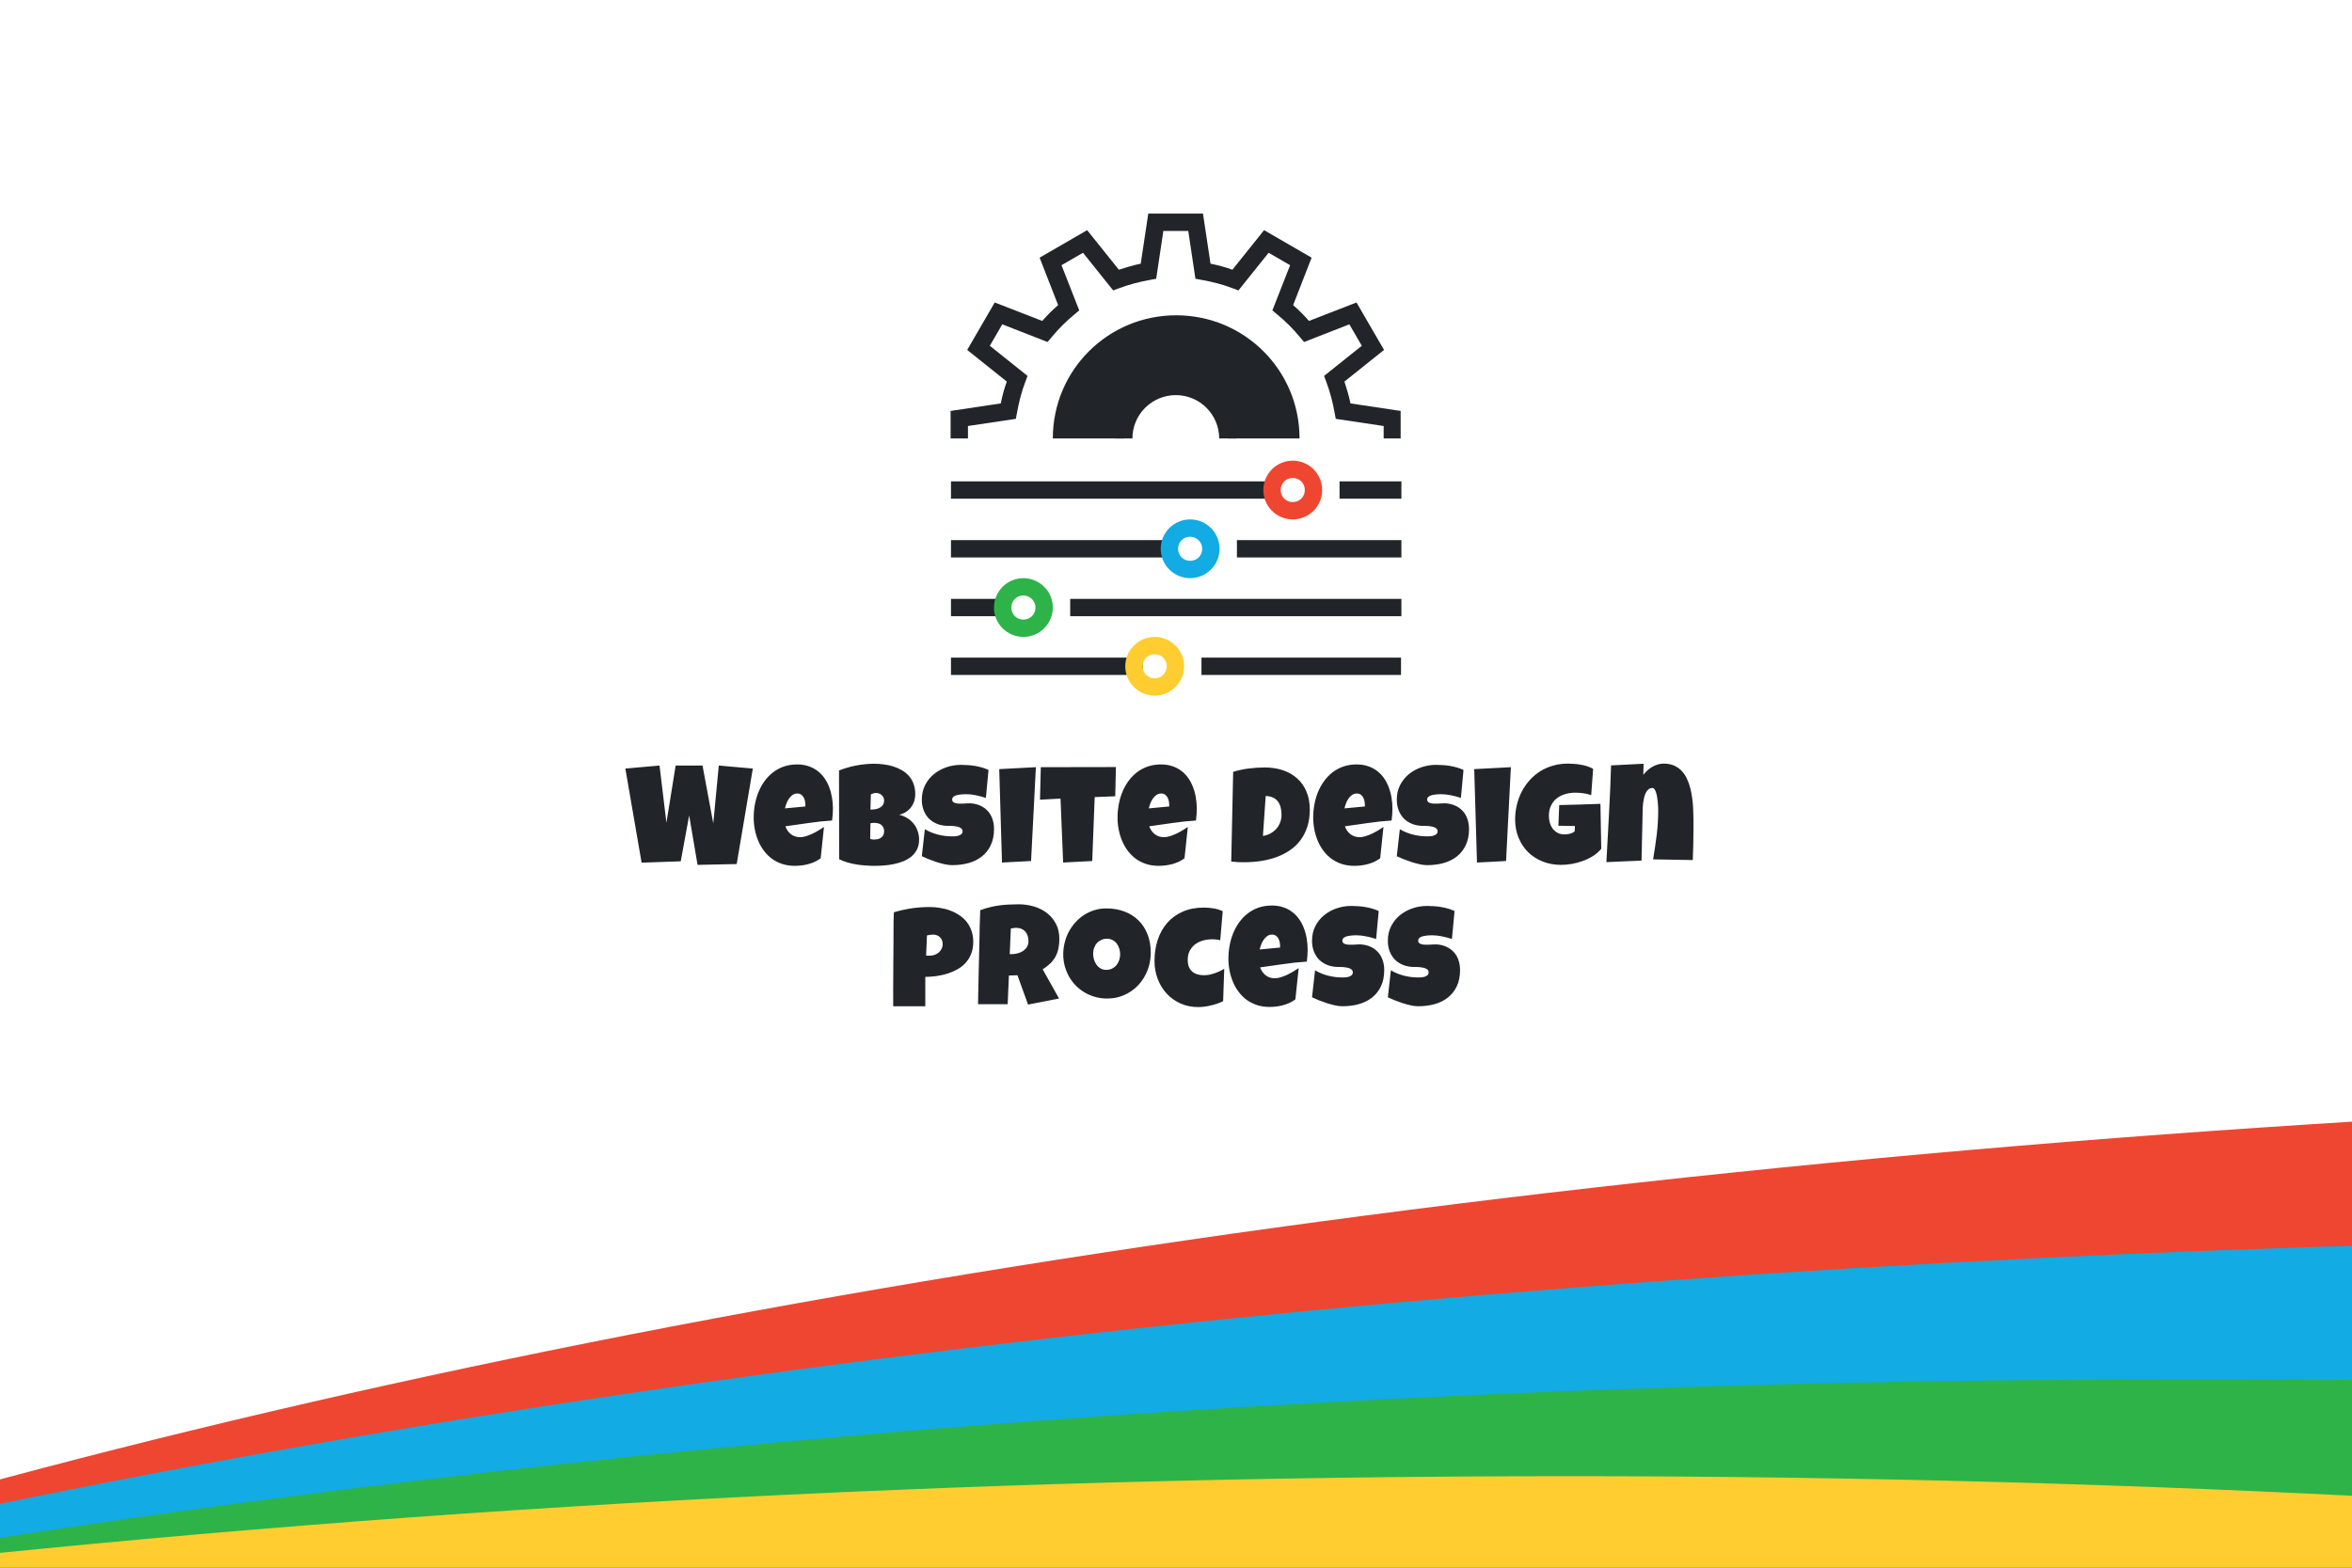<svg width="1200" height="800" viewBox="0 0 1200 800" fill="none" xmlns="http://www.w3.org/2000/svg">
<rect x="0" y="0" width="1200" height="800" fill="#333333" stroke="none"/>
<g clip-path="url(#clip0)">
<rect width="1200" height="800" fill="white"/>
<rect width="1200" height="800" fill="white"/>
<path d="M0 0C31.115 538.332 113.638 1018.29 230.657 1387.99V0H0Z" transform="translate(1228.99 570.668) rotate(90)" fill="#EF4631"/>
<path d="M0 0C13.528 516.713 73.053 992.348 166.398 1381.5V0H0Z" transform="translate(1229 634.926) rotate(90)" fill="#12ABE3"/>
<path d="M0.676 0C-5.19087e-06 38.916 5.16063e-06 77.831 5.16063e-06 116.747C5.16063e-06 557.79 35.174 972.89 98.08 1333.94V0H0.676Z" transform="translate(1229 703.921) rotate(90)" fill="#2EB349"/>
<path d="M11.499 0C4.058 138.367 0 281.057 0 428.072C0 739.397 16.91 1035.59 48.025 1312.32V0H11.499Z" transform="translate(1229 753.3) rotate(90)" fill="#FFCD30"/>
<path d="M355.095 2.203L346.868 50.93L326.9 51.352L322.611 26.109L318.322 49.523L298.353 50.227L290.056 2.203L307.493 0.656L311.009 29.836L315.72 0.656H329.431L334.915 30.188L337.728 0.656L355.095 2.203ZM395.963 22.594C395.963 24.633 395.823 26.672 395.542 28.711C391.534 28.969 387.549 29.391 383.588 29.977C379.627 30.539 375.667 31.102 371.706 31.664C372.315 33.352 373.264 34.699 374.553 35.707C375.866 36.715 377.424 37.219 379.229 37.219C380.167 37.219 381.186 37.043 382.288 36.691C383.413 36.34 384.526 35.906 385.627 35.391C386.729 34.852 387.784 34.277 388.792 33.668C389.799 33.059 390.667 32.508 391.393 32.016L389.706 47.977C388.792 48.68 387.795 49.277 386.717 49.77C385.663 50.262 384.561 50.66 383.413 50.965C382.264 51.27 381.104 51.492 379.932 51.633C378.76 51.773 377.612 51.844 376.487 51.844C374.167 51.844 372.045 51.527 370.124 50.895C368.202 50.262 366.456 49.383 364.885 48.258C363.338 47.109 361.979 45.762 360.807 44.215C359.635 42.668 358.663 40.98 357.889 39.152C357.116 37.324 356.53 35.391 356.131 33.352C355.733 31.312 355.534 29.25 355.534 27.164C355.534 24.984 355.733 22.805 356.131 20.625C356.53 18.445 357.127 16.348 357.924 14.332C358.745 12.316 359.764 10.453 360.983 8.742C362.225 7.008 363.667 5.496 365.307 4.207C366.948 2.918 368.799 1.91 370.862 1.184C372.948 0.457 375.245 0.094 377.752 0.094C379.838 0.094 381.737 0.387 383.448 0.973C385.182 1.535 386.717 2.332 388.053 3.363C389.413 4.371 390.584 5.578 391.569 6.984C392.577 8.391 393.397 9.938 394.03 11.625C394.686 13.289 395.167 15.059 395.471 16.934C395.799 18.785 395.963 20.672 395.963 22.594ZM381.901 20.766C381.901 20.109 381.831 19.441 381.69 18.762C381.549 18.059 381.315 17.426 380.987 16.863C380.682 16.301 380.272 15.844 379.756 15.492C379.241 15.117 378.596 14.93 377.823 14.93C376.885 14.93 376.053 15.188 375.327 15.703C374.624 16.195 374.014 16.828 373.499 17.602C372.983 18.352 372.561 19.172 372.233 20.062C371.905 20.953 371.659 21.773 371.495 22.523L381.901 21.539V20.766ZM439.926 38.484C439.926 40.43 439.562 42.105 438.836 43.512C438.133 44.918 437.183 46.113 435.988 47.098C434.793 48.082 433.41 48.891 431.84 49.523C430.293 50.133 428.676 50.613 426.988 50.965C425.301 51.316 423.601 51.551 421.89 51.668C420.203 51.785 418.621 51.844 417.144 51.844C415.691 51.844 414.179 51.785 412.609 51.668C411.062 51.574 409.515 51.398 407.969 51.141C406.422 50.883 404.898 50.543 403.398 50.121C401.898 49.676 400.48 49.125 399.144 48.469L399.074 3.188C400.387 2.648 401.781 2.168 403.258 1.746C404.734 1.301 406.234 0.938 407.758 0.656C409.304 0.352 410.84 0.129 412.363 -0.012C413.887 -0.176 415.363 -0.258 416.793 -0.258C418.457 -0.258 420.133 -0.152 421.82 0.059C423.531 0.27 425.172 0.621 426.742 1.113C428.312 1.605 429.777 2.25 431.137 3.047C432.496 3.82 433.679 4.781 434.687 5.93C435.719 7.078 436.515 8.414 437.078 9.938C437.664 11.461 437.957 13.219 437.957 15.211C437.957 16.523 437.769 17.754 437.394 18.902C437.019 20.051 436.48 21.082 435.777 21.996C435.074 22.91 434.219 23.695 433.211 24.352C432.203 24.984 431.066 25.453 429.801 25.758C431.324 26.156 432.707 26.742 433.949 27.516C435.215 28.289 436.281 29.227 437.148 30.328C438.039 31.43 438.719 32.672 439.187 34.055C439.679 35.438 439.926 36.914 439.926 38.484ZM422.066 18.445C422.066 17.766 421.926 17.191 421.644 16.723C421.363 16.23 421.012 15.832 420.59 15.527C420.191 15.223 419.746 15 419.254 14.859C418.785 14.719 418.363 14.648 417.988 14.648C417.519 14.648 417.062 14.719 416.617 14.859C416.172 15 415.738 15.164 415.316 15.352L415.105 23.156C415.644 23.156 416.312 23.109 417.109 23.016C417.906 22.922 418.668 22.723 419.394 22.418C420.144 22.09 420.777 21.621 421.293 21.012C421.808 20.379 422.066 19.523 422.066 18.445ZM417.074 29.906C416.394 29.906 415.738 29.977 415.105 30.117L414.965 38.133C415.316 38.203 415.656 38.273 415.984 38.344C416.336 38.391 416.676 38.414 417.004 38.414C417.496 38.414 418.035 38.367 418.621 38.273C419.207 38.156 419.758 37.945 420.273 37.641C420.789 37.312 421.211 36.879 421.539 36.34C421.89 35.801 422.066 35.086 422.066 34.195C422.066 33.305 421.89 32.578 421.539 32.016C421.211 31.453 420.801 31.02 420.308 30.715C419.816 30.387 419.277 30.176 418.691 30.082C418.105 29.965 417.566 29.906 417.074 29.906ZM478.157 33C478.157 36.211 477.595 38.988 476.47 41.332C475.368 43.652 473.845 45.574 471.899 47.098C469.978 48.598 467.716 49.711 465.114 50.438C462.536 51.141 459.759 51.492 456.782 51.492C455.634 51.492 454.368 51.34 452.985 51.035C451.626 50.73 450.243 50.355 448.837 49.91C447.431 49.441 446.071 48.949 444.759 48.434C443.47 47.895 442.321 47.391 441.314 46.922L442.86 33.141C444.853 34.336 447.056 35.25 449.47 35.883C451.907 36.492 454.298 36.797 456.642 36.797C457.087 36.797 457.626 36.785 458.259 36.762C458.892 36.715 459.489 36.609 460.052 36.445C460.638 36.258 461.13 35.988 461.528 35.637C461.927 35.285 462.126 34.781 462.126 34.125C462.126 33.68 461.985 33.305 461.704 33C461.423 32.672 461.06 32.414 460.614 32.227C460.169 32.016 459.665 31.863 459.103 31.77C458.54 31.652 457.989 31.57 457.45 31.523C456.911 31.477 456.407 31.453 455.939 31.453C455.47 31.453 455.095 31.453 454.814 31.453C452.798 31.453 450.958 31.137 449.294 30.504C447.653 29.871 446.235 28.98 445.04 27.832C443.868 26.66 442.954 25.254 442.298 23.613C441.642 21.949 441.314 20.109 441.314 18.094C441.314 15.328 441.864 12.855 442.966 10.676C444.091 8.473 445.579 6.609 447.431 5.086C449.306 3.539 451.45 2.355 453.864 1.535C456.278 0.715 458.774 0.305 461.353 0.305C462.501 0.305 463.685 0.352 464.903 0.445C466.122 0.516 467.329 0.656 468.524 0.867C469.743 1.078 470.927 1.348 472.075 1.676C473.224 2.004 474.314 2.414 475.345 2.906L474.009 17.18C472.415 16.641 470.739 16.195 468.982 15.844C467.247 15.469 465.548 15.281 463.884 15.281C463.579 15.281 463.181 15.293 462.689 15.316C462.22 15.316 461.716 15.352 461.177 15.422C460.661 15.469 460.134 15.551 459.595 15.668C459.056 15.785 458.575 15.949 458.153 16.16C457.732 16.348 457.392 16.605 457.134 16.934C456.876 17.262 456.759 17.648 456.782 18.094C456.806 18.609 456.993 19.008 457.345 19.289C457.72 19.57 458.189 19.781 458.751 19.922C459.337 20.039 459.97 20.098 460.649 20.098C461.353 20.098 462.044 20.086 462.724 20.062C463.403 20.016 464.036 19.98 464.622 19.957C465.208 19.91 465.689 19.898 466.064 19.922C467.939 20.039 469.626 20.438 471.126 21.117C472.626 21.797 473.892 22.699 474.923 23.824C475.978 24.949 476.774 26.297 477.314 27.867C477.876 29.414 478.157 31.125 478.157 33ZM499.514 1.5L497.053 49.383L482.217 50.156L480.811 2.484L499.514 1.5ZM540.347 1.43L539.996 16.336L529.519 16.758L528.254 49.383L513.418 50.156L512.082 17.531L501.605 18.094L502.027 1.5L540.347 1.43ZM581.602 22.594C581.602 24.633 581.462 26.672 581.181 28.711C577.173 28.969 573.188 29.391 569.227 29.977C565.266 30.539 561.306 31.102 557.345 31.664C557.954 33.352 558.903 34.699 560.192 35.707C561.505 36.715 563.063 37.219 564.868 37.219C565.806 37.219 566.825 37.043 567.927 36.691C569.052 36.34 570.165 35.906 571.266 35.391C572.368 34.852 573.423 34.277 574.431 33.668C575.438 33.059 576.306 32.508 577.032 32.016L575.345 47.977C574.431 48.68 573.434 49.277 572.356 49.77C571.302 50.262 570.2 50.66 569.052 50.965C567.903 51.27 566.743 51.492 565.571 51.633C564.399 51.773 563.251 51.844 562.126 51.844C559.806 51.844 557.684 51.527 555.763 50.895C553.841 50.262 552.095 49.383 550.524 48.258C548.977 47.109 547.618 45.762 546.446 44.215C545.274 42.668 544.302 40.98 543.528 39.152C542.755 37.324 542.169 35.391 541.77 33.352C541.372 31.312 541.173 29.25 541.173 27.164C541.173 24.984 541.372 22.805 541.77 20.625C542.169 18.445 542.766 16.348 543.563 14.332C544.384 12.316 545.403 10.453 546.622 8.742C547.864 7.008 549.306 5.496 550.946 4.207C552.587 2.918 554.438 1.91 556.501 1.184C558.587 0.457 560.884 0.094 563.391 0.094C565.477 0.094 567.376 0.387 569.087 0.973C570.821 1.535 572.356 2.332 573.692 3.363C575.052 4.371 576.224 5.578 577.208 6.984C578.216 8.391 579.036 9.938 579.669 11.625C580.325 13.289 580.806 15.059 581.11 16.934C581.438 18.785 581.602 20.672 581.602 22.594ZM567.54 20.766C567.54 20.109 567.47 19.441 567.329 18.762C567.188 18.059 566.954 17.426 566.626 16.863C566.321 16.301 565.911 15.844 565.395 15.492C564.88 15.117 564.235 14.93 563.462 14.93C562.524 14.93 561.692 15.188 560.966 15.703C560.263 16.195 559.653 16.828 559.138 17.602C558.622 18.352 558.2 19.172 557.872 20.062C557.544 20.953 557.298 21.773 557.134 22.523L567.54 21.539V20.766ZM639.257 23.086C639.257 26.367 638.835 29.309 637.992 31.91C637.148 34.512 635.964 36.82 634.441 38.836C632.941 40.828 631.148 42.527 629.062 43.934C626.976 45.34 624.691 46.5 622.207 47.414C619.722 48.305 617.074 48.961 614.261 49.383C611.472 49.805 608.601 50.016 605.648 50.016C604.546 50.016 603.468 49.992 602.414 49.945C601.359 49.875 600.281 49.781 599.179 49.664L600.164 3.891C602.742 3.07 605.39 2.496 608.109 2.168C610.851 1.816 613.57 1.641 616.265 1.641C619.617 1.641 622.699 2.109 625.511 3.047C628.324 3.984 630.75 5.367 632.789 7.195C634.828 9 636.41 11.238 637.535 13.91C638.683 16.559 639.257 19.617 639.257 23.086ZM615.351 36.586C616.757 36.375 618.035 35.953 619.183 35.32C620.355 34.664 621.363 33.867 622.207 32.93C623.05 31.969 623.695 30.891 624.14 29.695C624.609 28.477 624.843 27.188 624.843 25.828C624.843 24.492 624.703 23.25 624.421 22.102C624.14 20.93 623.683 19.922 623.05 19.078C622.417 18.211 621.585 17.531 620.554 17.039C619.523 16.523 618.257 16.242 616.757 16.195L615.351 36.586ZM681.427 22.594C681.427 24.633 681.286 26.672 681.005 28.711C676.997 28.969 673.012 29.391 669.052 29.977C665.091 30.539 661.13 31.102 657.169 31.664C657.778 33.352 658.727 34.699 660.016 35.707C661.329 36.715 662.887 37.219 664.692 37.219C665.63 37.219 666.649 37.043 667.751 36.691C668.876 36.34 669.989 35.906 671.091 35.391C672.192 34.852 673.247 34.277 674.255 33.668C675.262 33.059 676.13 32.508 676.856 32.016L675.169 47.977C674.255 48.68 673.259 49.277 672.18 49.77C671.126 50.262 670.024 50.66 668.876 50.965C667.727 51.27 666.567 51.492 665.395 51.633C664.223 51.773 663.075 51.844 661.95 51.844C659.63 51.844 657.509 51.527 655.587 50.895C653.665 50.262 651.919 49.383 650.348 48.258C648.802 47.109 647.442 45.762 646.27 44.215C645.098 42.668 644.126 40.98 643.352 39.152C642.579 37.324 641.993 35.391 641.594 33.352C641.196 31.312 640.997 29.25 640.997 27.164C640.997 24.984 641.196 22.805 641.594 20.625C641.993 18.445 642.591 16.348 643.387 14.332C644.208 12.316 645.227 10.453 646.446 8.742C647.688 7.008 649.13 5.496 650.77 4.207C652.411 2.918 654.262 1.91 656.325 1.184C658.411 0.457 660.708 0.094 663.216 0.094C665.302 0.094 667.2 0.387 668.911 0.973C670.645 1.535 672.18 2.332 673.516 3.363C674.876 4.371 676.048 5.578 677.032 6.984C678.04 8.391 678.86 9.938 679.493 11.625C680.149 13.289 680.63 15.059 680.934 16.934C681.262 18.785 681.427 20.672 681.427 22.594ZM667.364 20.766C667.364 20.109 667.294 19.441 667.153 18.762C667.012 18.059 666.778 17.426 666.45 16.863C666.145 16.301 665.735 15.844 665.219 15.492C664.704 15.117 664.059 14.93 663.286 14.93C662.348 14.93 661.516 15.188 660.79 15.703C660.087 16.195 659.477 16.828 658.962 17.602C658.446 18.352 658.024 19.172 657.696 20.062C657.368 20.953 657.122 21.773 656.958 22.523L667.364 21.539V20.766ZM720.502 33C720.502 36.211 719.939 38.988 718.814 41.332C717.713 43.652 716.189 45.574 714.244 47.098C712.322 48.598 710.061 49.711 707.459 50.438C704.881 51.141 702.104 51.492 699.127 51.492C697.979 51.492 696.713 51.34 695.33 51.035C693.971 50.73 692.588 50.355 691.182 49.91C689.775 49.441 688.416 48.949 687.104 48.434C685.814 47.895 684.666 47.391 683.658 46.922L685.205 33.141C687.197 34.336 689.4 35.25 691.814 35.883C694.252 36.492 696.643 36.797 698.986 36.797C699.432 36.797 699.971 36.785 700.604 36.762C701.236 36.715 701.834 36.609 702.396 36.445C702.982 36.258 703.475 35.988 703.873 35.637C704.271 35.285 704.471 34.781 704.471 34.125C704.471 33.68 704.33 33.305 704.049 33C703.768 32.672 703.404 32.414 702.959 32.227C702.514 32.016 702.01 31.863 701.447 31.77C700.885 31.652 700.334 31.57 699.795 31.523C699.256 31.477 698.752 31.453 698.283 31.453C697.814 31.453 697.439 31.453 697.158 31.453C695.143 31.453 693.303 31.137 691.639 30.504C689.998 29.871 688.58 28.98 687.385 27.832C686.213 26.66 685.299 25.254 684.643 23.613C683.986 21.949 683.658 20.109 683.658 18.094C683.658 15.328 684.209 12.855 685.311 10.676C686.436 8.473 687.924 6.609 689.775 5.086C691.65 3.539 693.795 2.355 696.209 1.535C698.623 0.715 701.119 0.305 703.697 0.305C704.846 0.305 706.029 0.352 707.248 0.445C708.467 0.516 709.674 0.656 710.869 0.867C712.088 1.078 713.271 1.348 714.42 1.676C715.568 2.004 716.658 2.414 717.689 2.906L716.354 17.18C714.76 16.641 713.084 16.195 711.326 15.844C709.592 15.469 707.893 15.281 706.229 15.281C705.924 15.281 705.525 15.293 705.033 15.316C704.564 15.316 704.061 15.352 703.521 15.422C703.006 15.469 702.479 15.551 701.939 15.668C701.4 15.785 700.92 15.949 700.498 16.16C700.076 16.348 699.736 16.605 699.479 16.934C699.221 17.262 699.104 17.648 699.127 18.094C699.15 18.609 699.338 19.008 699.689 19.289C700.064 19.57 700.533 19.781 701.096 19.922C701.682 20.039 702.314 20.098 702.994 20.098C703.697 20.098 704.389 20.086 705.068 20.062C705.748 20.016 706.381 19.98 706.967 19.957C707.553 19.91 708.033 19.898 708.408 19.922C710.283 20.039 711.971 20.438 713.471 21.117C714.971 21.797 716.236 22.699 717.268 23.824C718.322 24.949 719.119 26.297 719.658 27.867C720.221 29.414 720.502 31.125 720.502 33ZM741.859 1.5L739.398 49.383L724.562 50.156L723.156 2.484L741.859 1.5ZM787.965 43.125C786.864 44.508 785.505 45.715 783.887 46.746C782.27 47.777 780.536 48.633 778.684 49.312C776.833 49.992 774.934 50.508 772.989 50.859C771.044 51.188 769.192 51.352 767.434 51.352C764.036 51.352 760.907 50.777 758.047 49.629C755.188 48.48 752.715 46.887 750.63 44.848C748.567 42.785 746.95 40.336 745.778 37.5C744.606 34.664 744.02 31.57 744.02 28.219C744.02 25.664 744.313 23.18 744.899 20.766C745.485 18.352 746.317 16.09 747.395 13.98C748.497 11.871 749.833 9.938 751.403 8.18C752.973 6.422 754.755 4.91 756.747 3.645C758.739 2.379 760.919 1.406 763.286 0.727C765.676 0.023 768.208 -0.328 770.88 -0.328C771.887 -0.328 772.965 -0.281 774.114 -0.188C775.262 -0.117 776.399 0.023 777.524 0.234C778.672 0.422 779.786 0.691 780.864 1.043C781.942 1.395 782.926 1.828 783.817 2.344L782.833 15.773C781.52 15.281 780.161 14.953 778.755 14.789C777.372 14.602 776.012 14.508 774.676 14.508C772.801 14.508 771.044 14.766 769.403 15.281C767.786 15.773 766.368 16.512 765.149 17.496C763.954 18.48 763.005 19.711 762.301 21.188C761.598 22.664 761.247 24.375 761.247 26.32C761.247 27.539 761.411 28.723 761.739 29.871C762.067 30.996 762.559 32.004 763.215 32.895C763.895 33.762 764.727 34.465 765.712 35.004C766.719 35.543 767.88 35.812 769.192 35.812C770.083 35.812 770.997 35.695 771.934 35.461C772.895 35.227 773.715 34.828 774.395 34.266L774.536 31.523L766.098 31.383L766.52 20.836C770.012 20.719 773.505 20.625 776.997 20.555C780.489 20.461 784.005 20.344 787.544 20.203L787.965 43.125ZM835.021 33.211C835.021 35.859 834.986 38.484 834.916 41.086C834.869 43.664 834.787 46.266 834.67 48.891L814.42 48.539C815.123 44.391 815.732 40.254 816.248 36.129C816.764 31.98 817.021 27.797 817.021 23.578C817.021 23.273 817.01 22.781 816.986 22.102C816.963 21.422 816.916 20.66 816.846 19.816C816.775 18.949 816.67 18.07 816.529 17.18C816.412 16.266 816.236 15.434 816.002 14.684C815.791 13.934 815.521 13.324 815.193 12.855C814.889 12.363 814.514 12.117 814.068 12.117C813.271 12.117 812.592 12.352 812.029 12.82C811.49 13.289 811.033 13.898 810.658 14.648C810.307 15.375 810.025 16.195 809.814 17.109C809.603 18.023 809.439 18.938 809.322 19.852C809.228 20.766 809.158 21.633 809.111 22.453C809.088 23.25 809.076 23.906 809.076 24.422C808.959 28.57 808.865 32.695 808.795 36.797C808.724 40.875 808.631 45 808.514 49.172L790.584 49.945C791.053 41.672 791.498 33.445 791.92 25.266C792.365 17.086 792.717 8.859 792.974 0.586L809.568 -0.258L809.428 5.367C810.084 4.57 810.787 3.82 811.537 3.117C812.31 2.414 813.131 1.816 813.998 1.324C814.865 0.809 815.779 0.41 816.74 0.129C817.724 -0.176 818.756 -0.328 819.834 -0.328C821.826 -0.328 823.572 0 825.072 0.656C826.572 1.312 827.861 2.203 828.939 3.328C830.017 4.453 830.92 5.789 831.646 7.336C832.373 8.859 832.959 10.488 833.404 12.223C833.849 13.957 834.189 15.773 834.424 17.672C834.658 19.547 834.81 21.398 834.881 23.227C834.974 25.055 835.021 26.824 835.021 28.535C835.021 30.246 835.021 31.805 835.021 33.211ZM467.557 90.586C467.557 92.859 467.217 94.875 466.537 96.633C465.858 98.391 464.92 99.938 463.725 101.273C462.553 102.586 461.17 103.699 459.576 104.613C457.983 105.504 456.272 106.242 454.444 106.828C452.639 107.391 450.764 107.812 448.819 108.094C446.873 108.352 444.963 108.492 443.088 108.516V123.492H426.705C426.705 120.82 426.705 118.219 426.705 115.688C426.729 113.156 426.741 110.648 426.741 108.164C426.764 105.656 426.776 103.137 426.776 100.605C426.799 98.074 426.823 95.461 426.846 92.766C426.893 89.906 426.905 87.047 426.881 84.188C426.858 81.328 426.916 78.445 427.057 75.539C430.057 74.648 433.057 73.981 436.057 73.535C439.057 73.09 442.151 72.867 445.338 72.867C447.143 72.867 448.948 73.019 450.752 73.324C452.557 73.606 454.28 74.062 455.92 74.695C457.584 75.328 459.119 76.125 460.526 77.086C461.955 78.023 463.186 79.148 464.217 80.461C465.248 81.773 466.057 83.273 466.643 84.961C467.252 86.648 467.557 88.523 467.557 90.586ZM451.948 91.781C451.948 90.258 451.479 89.074 450.541 88.231C449.627 87.363 448.432 86.93 446.955 86.93C446.463 86.93 445.948 86.977 445.409 87.07C444.893 87.141 444.401 87.234 443.932 87.352L443.51 97.617C443.838 97.664 444.155 97.688 444.459 97.688C444.764 97.688 445.08 97.688 445.409 97.688C446.252 97.688 447.061 97.547 447.834 97.266C448.631 96.984 449.334 96.586 449.944 96.07C450.553 95.531 451.034 94.91 451.385 94.207C451.76 93.481 451.948 92.672 451.948 91.781ZM511.484 89.109C511.484 90.938 511.32 92.602 510.992 94.102C510.687 95.578 510.195 96.938 509.515 98.18C508.836 99.422 507.957 100.57 506.879 101.625C505.8 102.68 504.5 103.688 502.976 104.648L511.343 119.555L495.523 122.648L490.109 107.672L485.75 107.812L485.117 122.438H470C470.117 117.094 470.222 111.773 470.316 106.477C470.433 101.18 470.562 95.859 470.703 90.516C470.75 87.82 470.796 85.148 470.843 82.5C470.89 79.852 470.984 77.18 471.125 74.484C472.765 73.875 474.382 73.371 475.976 72.973C477.57 72.574 479.164 72.269 480.757 72.059C482.375 71.824 484.004 71.672 485.644 71.602C487.308 71.508 489.007 71.461 490.742 71.461C493.414 71.461 495.992 71.836 498.476 72.586C500.984 73.312 503.199 74.414 505.121 75.891C507.043 77.367 508.578 79.207 509.726 81.41C510.898 83.613 511.484 86.18 511.484 89.109ZM495.734 90.234C495.734 89.25 495.593 88.348 495.312 87.527C495.054 86.707 494.656 86.004 494.117 85.418C493.601 84.809 492.945 84.34 492.148 84.012C491.375 83.66 490.461 83.484 489.406 83.484C488.937 83.484 488.48 83.519 488.035 83.59C487.589 83.637 487.156 83.719 486.734 83.836L486.171 96.914H487.015C488.023 96.914 489.043 96.785 490.074 96.527C491.129 96.269 492.066 95.871 492.886 95.332C493.73 94.793 494.41 94.102 494.925 93.258C495.464 92.414 495.734 91.406 495.734 90.234ZM558.118 96.07C558.118 98.203 557.872 100.266 557.38 102.258C556.888 104.227 556.173 106.078 555.235 107.812C554.321 109.547 553.196 111.141 551.86 112.594C550.548 114.023 549.059 115.254 547.395 116.285C545.755 117.316 543.962 118.125 542.016 118.711C540.071 119.273 538.009 119.555 535.829 119.555C533.72 119.555 531.704 119.285 529.782 118.746C527.884 118.207 526.102 117.457 524.438 116.496C522.774 115.512 521.263 114.34 519.903 112.98C518.567 111.598 517.419 110.074 516.458 108.41C515.52 106.723 514.782 104.918 514.243 102.996C513.727 101.074 513.47 99.07 513.47 96.984C513.47 94.945 513.716 92.953 514.208 91.008C514.7 89.039 515.403 87.188 516.317 85.453C517.255 83.719 518.38 82.125 519.692 80.672C521.005 79.219 522.47 77.965 524.087 76.91C525.727 75.856 527.497 75.035 529.395 74.449C531.294 73.863 533.298 73.57 535.407 73.57C538.806 73.57 541.899 74.098 544.688 75.152C547.501 76.207 549.891 77.719 551.86 79.688C553.852 81.633 555.388 84 556.466 86.789C557.567 89.555 558.118 92.648 558.118 96.07ZM542.509 96.984C542.509 95.977 542.356 95.004 542.052 94.066C541.77 93.106 541.349 92.262 540.786 91.535C540.224 90.785 539.52 90.188 538.677 89.742C537.856 89.273 536.907 89.039 535.829 89.039C534.727 89.039 533.743 89.238 532.876 89.637C532.009 90.035 531.259 90.586 530.626 91.289C530.016 91.969 529.548 92.777 529.22 93.715C528.891 94.629 528.727 95.602 528.727 96.633C528.727 97.617 528.868 98.602 529.149 99.586C529.431 100.57 529.852 101.461 530.415 102.258C530.977 103.055 531.669 103.699 532.489 104.191C533.333 104.684 534.306 104.93 535.407 104.93C536.509 104.93 537.493 104.719 538.36 104.297C539.251 103.852 540.001 103.266 540.61 102.539C541.22 101.789 541.688 100.934 542.016 99.973C542.345 99.012 542.509 98.016 542.509 96.984ZM594.838 74.977L593.572 89.812C592.893 89.625 592.225 89.496 591.568 89.426C590.912 89.356 590.244 89.32 589.565 89.32C587.901 89.32 586.307 89.531 584.783 89.953C583.283 90.375 581.947 91.019 580.776 91.887C579.627 92.754 578.701 93.856 577.998 95.191C577.318 96.504 576.979 98.062 576.979 99.867C576.979 101.18 577.166 102.328 577.541 103.312C577.94 104.273 578.49 105.082 579.193 105.738C579.92 106.371 580.787 106.852 581.795 107.18C582.826 107.508 583.963 107.672 585.205 107.672C586.072 107.672 586.963 107.59 587.877 107.426C588.791 107.238 589.705 106.992 590.619 106.688C591.533 106.383 592.412 106.031 593.256 105.633C594.1 105.234 594.885 104.812 595.611 104.367L595.049 120.891C594.135 121.359 593.151 121.781 592.096 122.156C591.041 122.508 589.951 122.812 588.826 123.07C587.725 123.352 586.611 123.562 585.486 123.703C584.385 123.844 583.33 123.914 582.322 123.914C578.994 123.914 575.959 123.293 573.217 122.051C570.498 120.809 568.154 119.121 566.186 116.988C564.24 114.832 562.729 112.336 561.651 109.5C560.572 106.664 560.033 103.641 560.033 100.43C560.033 96.586 560.572 93 561.651 89.672C562.752 86.344 564.358 83.461 566.467 81.023C568.6 78.562 571.225 76.641 574.342 75.258C577.483 73.852 581.08 73.148 585.135 73.148C586.752 73.148 588.393 73.277 590.057 73.535C591.721 73.793 593.315 74.273 594.838 74.977ZM638.167 94.594C638.167 96.633 638.027 98.672 637.746 100.711C633.738 100.969 629.753 101.391 625.792 101.977C621.831 102.539 617.871 103.102 613.91 103.664C614.519 105.352 615.468 106.699 616.757 107.707C618.07 108.715 619.628 109.219 621.433 109.219C622.371 109.219 623.39 109.043 624.492 108.691C625.617 108.34 626.73 107.906 627.831 107.391C628.933 106.852 629.988 106.277 630.996 105.668C632.003 105.059 632.871 104.508 633.597 104.016L631.91 119.977C630.996 120.68 629.999 121.277 628.921 121.77C627.867 122.262 626.765 122.66 625.617 122.965C624.468 123.27 623.308 123.492 622.136 123.633C620.964 123.773 619.816 123.844 618.691 123.844C616.371 123.844 614.249 123.527 612.328 122.895C610.406 122.262 608.66 121.383 607.089 120.258C605.542 119.109 604.183 117.762 603.011 116.215C601.839 114.668 600.867 112.98 600.093 111.152C599.32 109.324 598.734 107.391 598.335 105.352C597.937 103.312 597.738 101.25 597.738 99.164C597.738 96.984 597.937 94.805 598.335 92.625C598.734 90.445 599.331 88.348 600.128 86.332C600.949 84.316 601.968 82.453 603.187 80.742C604.429 79.008 605.871 77.496 607.511 76.207C609.152 74.918 611.003 73.91 613.066 73.184C615.152 72.457 617.449 72.094 619.956 72.094C622.042 72.094 623.941 72.387 625.652 72.973C627.386 73.535 628.921 74.332 630.257 75.363C631.617 76.371 632.789 77.578 633.773 78.984C634.781 80.391 635.601 81.938 636.234 83.625C636.89 85.289 637.371 87.059 637.675 88.934C638.003 90.785 638.167 92.672 638.167 94.594ZM624.105 92.766C624.105 92.109 624.035 91.441 623.894 90.762C623.753 90.059 623.519 89.426 623.191 88.863C622.886 88.301 622.476 87.844 621.96 87.492C621.445 87.117 620.8 86.93 620.027 86.93C619.089 86.93 618.257 87.188 617.531 87.703C616.828 88.195 616.218 88.828 615.703 89.602C615.187 90.352 614.765 91.172 614.437 92.062C614.109 92.953 613.863 93.773 613.699 94.523L624.105 93.539V92.766ZM677.243 105C677.243 108.211 676.68 110.988 675.555 113.332C674.454 115.652 672.93 117.574 670.985 119.098C669.063 120.598 666.802 121.711 664.2 122.438C661.622 123.141 658.844 123.492 655.868 123.492C654.719 123.492 653.454 123.34 652.071 123.035C650.712 122.73 649.329 122.355 647.923 121.91C646.516 121.441 645.157 120.949 643.844 120.434C642.555 119.895 641.407 119.391 640.399 118.922L641.946 105.141C643.938 106.336 646.141 107.25 648.555 107.883C650.993 108.492 653.384 108.797 655.727 108.797C656.173 108.797 656.712 108.785 657.344 108.762C657.977 108.715 658.575 108.609 659.137 108.445C659.723 108.258 660.216 107.988 660.614 107.637C661.012 107.285 661.212 106.781 661.212 106.125C661.212 105.68 661.071 105.305 660.79 105C660.509 104.672 660.145 104.414 659.7 104.227C659.255 104.016 658.751 103.863 658.188 103.77C657.626 103.652 657.075 103.57 656.536 103.523C655.997 103.477 655.493 103.453 655.024 103.453C654.555 103.453 654.18 103.453 653.899 103.453C651.884 103.453 650.044 103.137 648.38 102.504C646.739 101.871 645.321 100.98 644.126 99.832C642.954 98.66 642.04 97.254 641.384 95.613C640.727 93.949 640.399 92.109 640.399 90.094C640.399 87.328 640.95 84.856 642.052 82.676C643.177 80.473 644.665 78.609 646.516 77.086C648.391 75.539 650.536 74.356 652.95 73.535C655.364 72.715 657.86 72.305 660.438 72.305C661.587 72.305 662.77 72.352 663.989 72.445C665.208 72.516 666.415 72.656 667.61 72.867C668.829 73.078 670.012 73.348 671.161 73.676C672.309 74.004 673.399 74.414 674.43 74.906L673.094 89.18C671.501 88.641 669.825 88.195 668.067 87.844C666.333 87.469 664.634 87.281 662.969 87.281C662.665 87.281 662.266 87.293 661.774 87.316C661.305 87.316 660.802 87.352 660.262 87.422C659.747 87.469 659.219 87.551 658.68 87.668C658.141 87.785 657.661 87.949 657.239 88.16C656.817 88.348 656.477 88.606 656.219 88.934C655.962 89.262 655.844 89.648 655.868 90.094C655.891 90.609 656.079 91.008 656.43 91.289C656.805 91.57 657.274 91.781 657.837 91.922C658.423 92.039 659.055 92.098 659.735 92.098C660.438 92.098 661.13 92.086 661.809 92.062C662.489 92.016 663.122 91.981 663.708 91.957C664.294 91.91 664.774 91.898 665.149 91.922C667.024 92.039 668.712 92.438 670.212 93.117C671.712 93.797 672.977 94.699 674.009 95.824C675.063 96.949 675.86 98.297 676.399 99.867C676.962 101.414 677.243 103.125 677.243 105ZM715.932 105C715.932 108.211 715.369 110.988 714.244 113.332C713.143 115.652 711.619 117.574 709.674 119.098C707.752 120.598 705.49 121.711 702.889 122.438C700.311 123.141 697.533 123.492 694.557 123.492C693.408 123.492 692.143 123.34 690.76 123.035C689.4 122.73 688.018 122.355 686.611 121.91C685.205 121.441 683.846 120.949 682.533 120.434C681.244 119.895 680.096 119.391 679.088 118.922L680.635 105.141C682.627 106.336 684.83 107.25 687.244 107.883C689.682 108.492 692.072 108.797 694.416 108.797C694.861 108.797 695.4 108.785 696.033 108.762C696.666 108.715 697.264 108.609 697.826 108.445C698.412 108.258 698.904 107.988 699.303 107.637C699.701 107.285 699.9 106.781 699.9 106.125C699.9 105.68 699.76 105.305 699.479 105C699.197 104.672 698.834 104.414 698.389 104.227C697.943 104.016 697.439 103.863 696.877 103.77C696.314 103.652 695.764 103.57 695.225 103.523C694.686 103.477 694.182 103.453 693.713 103.453C693.244 103.453 692.869 103.453 692.588 103.453C690.572 103.453 688.732 103.137 687.068 102.504C685.428 101.871 684.01 100.98 682.814 99.832C681.643 98.66 680.729 97.254 680.072 95.613C679.416 93.949 679.088 92.109 679.088 90.094C679.088 87.328 679.639 84.856 680.74 82.676C681.865 80.473 683.354 78.609 685.205 77.086C687.08 75.539 689.225 74.356 691.639 73.535C694.053 72.715 696.549 72.305 699.127 72.305C700.275 72.305 701.459 72.352 702.678 72.445C703.896 72.516 705.104 72.656 706.299 72.867C707.518 73.078 708.701 73.348 709.85 73.676C710.998 74.004 712.088 74.414 713.119 74.906L711.783 89.18C710.189 88.641 708.514 88.195 706.756 87.844C705.021 87.469 703.322 87.281 701.658 87.281C701.354 87.281 700.955 87.293 700.463 87.316C699.994 87.316 699.49 87.352 698.951 87.422C698.436 87.469 697.908 87.551 697.369 87.668C696.83 87.785 696.35 87.949 695.928 88.16C695.506 88.348 695.166 88.606 694.908 88.934C694.65 89.262 694.533 89.648 694.557 90.094C694.58 90.609 694.768 91.008 695.119 91.289C695.494 91.57 695.963 91.781 696.525 91.922C697.111 92.039 697.744 92.098 698.424 92.098C699.127 92.098 699.818 92.086 700.498 92.062C701.178 92.016 701.811 91.981 702.396 91.957C702.982 91.91 703.463 91.898 703.838 91.922C705.713 92.039 707.4 92.438 708.9 93.117C710.4 93.797 711.666 94.699 712.697 95.824C713.752 96.949 714.549 98.297 715.088 99.867C715.65 101.414 715.932 103.125 715.932 105Z" transform="translate(29 390)" fill="#212529"/>
<path d="M229.808 114.736H220.954V108.394L196.511 104.742L195.934 101.667C194.971 96.286 193.624 91.097 191.699 85.908L190.544 82.833L209.791 67.458L203.44 56.503L180.343 65.536L178.226 63.038C174.762 58.809 170.913 54.966 166.678 51.506L164.176 49.392L173.222 26.33L162.251 19.988L146.854 39.206L143.774 38.053C138.77 36.131 133.381 34.786 127.992 33.825L124.912 33.248L121.255 8.841H108.553L104.896 33.248L101.816 33.825C96.427 34.786 91.23 36.131 86.034 38.053L82.954 39.206L67.557 19.988L56.586 26.33L65.632 49.392L63.13 51.506C58.896 54.966 55.046 58.809 51.582 63.038L49.465 65.536L26.368 56.503L20.017 67.458L39.264 82.833L38.109 85.908C36.184 90.905 34.837 96.286 33.875 101.667L33.297 104.742L8.854 108.394V114.736H0V100.706L25.599 96.862C26.368 93.019 27.331 89.367 28.678 85.716L8.469 69.572L22.519 45.356L46.77 54.773C49.272 51.891 51.967 49.2 54.854 46.702L45.423 22.486L69.674 8.456L85.841 28.636C89.498 27.483 93.155 26.33 97.004 25.561L100.854 0H128.762L132.611 25.561C136.461 26.33 140.117 27.291 143.774 28.636L159.942 8.456L184.193 22.486L174.762 46.702C177.649 49.2 180.343 51.891 182.846 54.773L207.097 45.356L221.147 69.572L200.938 85.716C202.092 89.367 203.247 93.019 204.017 96.862L229.616 100.706V114.736H229.808Z" transform="translate(485 109)" fill="#212529"/>
<path d="M36.377 62.845C36.377 48.239 48.31 36.324 62.937 36.324C77.565 36.324 89.498 48.239 89.498 62.845H125.875C125.875 28.059 97.774 0 62.937 0C28.101 0 0 28.059 0 62.845H36.377Z" transform="translate(537.158 160.891)" fill="#212529"/>
<path d="M61.975 30.942H53.121C53.121 18.834 43.306 8.841 30.988 8.841C18.862 8.841 8.854 18.642 8.854 30.942H0C0 13.837 13.858 0 30.988 0C48.117 0 61.975 13.837 61.975 30.942Z" transform="translate(568.916 192.794)" fill="#212529"/>
<path d="M168.025 0H0V8.841H168.025V0Z" transform="translate(485.192 245.646)" fill="#212529"/>
<path d="M31.565 0H0V8.841H31.565V0Z" transform="translate(683.435 245.646)" fill="#212529"/>
<path d="M15.013 29.981C6.736 29.981 0 23.255 0 14.991C0 6.727 6.736 0 15.013 0C23.289 0 30.025 6.727 30.025 14.991C30.025 23.255 23.289 29.981 15.013 29.981ZM15.013 8.841C11.548 8.841 8.854 11.531 8.854 14.991C8.854 18.45 11.548 21.141 15.013 21.141C18.477 21.141 21.172 18.45 21.172 14.991C21.172 11.531 18.477 8.841 15.013 8.841Z" transform="translate(644.556 235.075)" fill="#EF4631"/>
<path d="M115.674 0H0V8.841H115.674V0Z" transform="translate(485.192 275.627)" fill="#212529"/>
<path d="M83.916 0H0V8.841H83.916V0Z" transform="translate(631.083 275.627)" fill="#212529"/>
<path d="M15.013 29.981C6.736 29.981 0 23.255 0 14.991C0 6.727 6.736 0 15.013 0C23.289 0 30.025 6.727 30.025 14.991C30.025 23.255 23.289 29.981 15.013 29.981ZM15.013 8.841C11.548 8.841 8.854 11.531 8.854 14.991C8.854 18.45 11.548 21.141 15.013 21.141C18.477 21.141 21.172 18.45 21.172 14.991C21.172 11.531 18.285 8.841 15.013 8.841Z" transform="translate(592.204 265.057)" fill="#12ABE3"/>
<path d="M30.602 0H0V8.841H30.602V0Z" transform="translate(485.192 305.607)" fill="#212529"/>
<path d="M168.988 0H0V8.841H168.988V0Z" transform="translate(546.012 305.607)" fill="#212529"/>
<path d="M15.013 29.981C6.737 29.981 0 23.255 0 14.991C0 6.727 6.737 0 15.013 0C23.289 0 30.025 6.727 30.025 14.991C30.025 23.255 23.289 29.981 15.013 29.981ZM15.013 8.841C11.548 8.841 8.854 11.531 8.854 14.991C8.854 18.45 11.548 21.141 15.013 21.141C18.477 21.141 21.172 18.45 21.172 14.991C21.172 11.531 18.285 8.841 15.013 8.841Z" transform="translate(507.134 295.037)" fill="#2EB349"/>
<path d="M97.774 0H0V8.841H97.774V0Z" transform="translate(485.192 335.589)" fill="#212529"/>
<path d="M101.816 0H0V8.841H101.816V0Z" transform="translate(612.993 335.589)" fill="#212529"/>
<path d="M15.013 29.981C6.736 29.981 0 23.255 0 14.991C0 6.727 6.736 0 15.013 0C23.289 0 30.025 6.727 30.025 14.991C30.025 23.255 23.289 29.981 15.013 29.981ZM15.013 8.841C11.548 8.841 8.854 11.531 8.854 14.991C8.854 18.45 11.548 21.141 15.013 21.141C18.477 21.141 21.172 18.45 21.172 14.991C21.172 11.531 18.477 8.841 15.013 8.841Z" transform="translate(574.113 325.019)" fill="#FFCD30"/>
</g>
<defs>
<clipPath id="clip0">
<rect width="1200" height="800" fill="white"/>
</clipPath>
</defs>
</svg>
